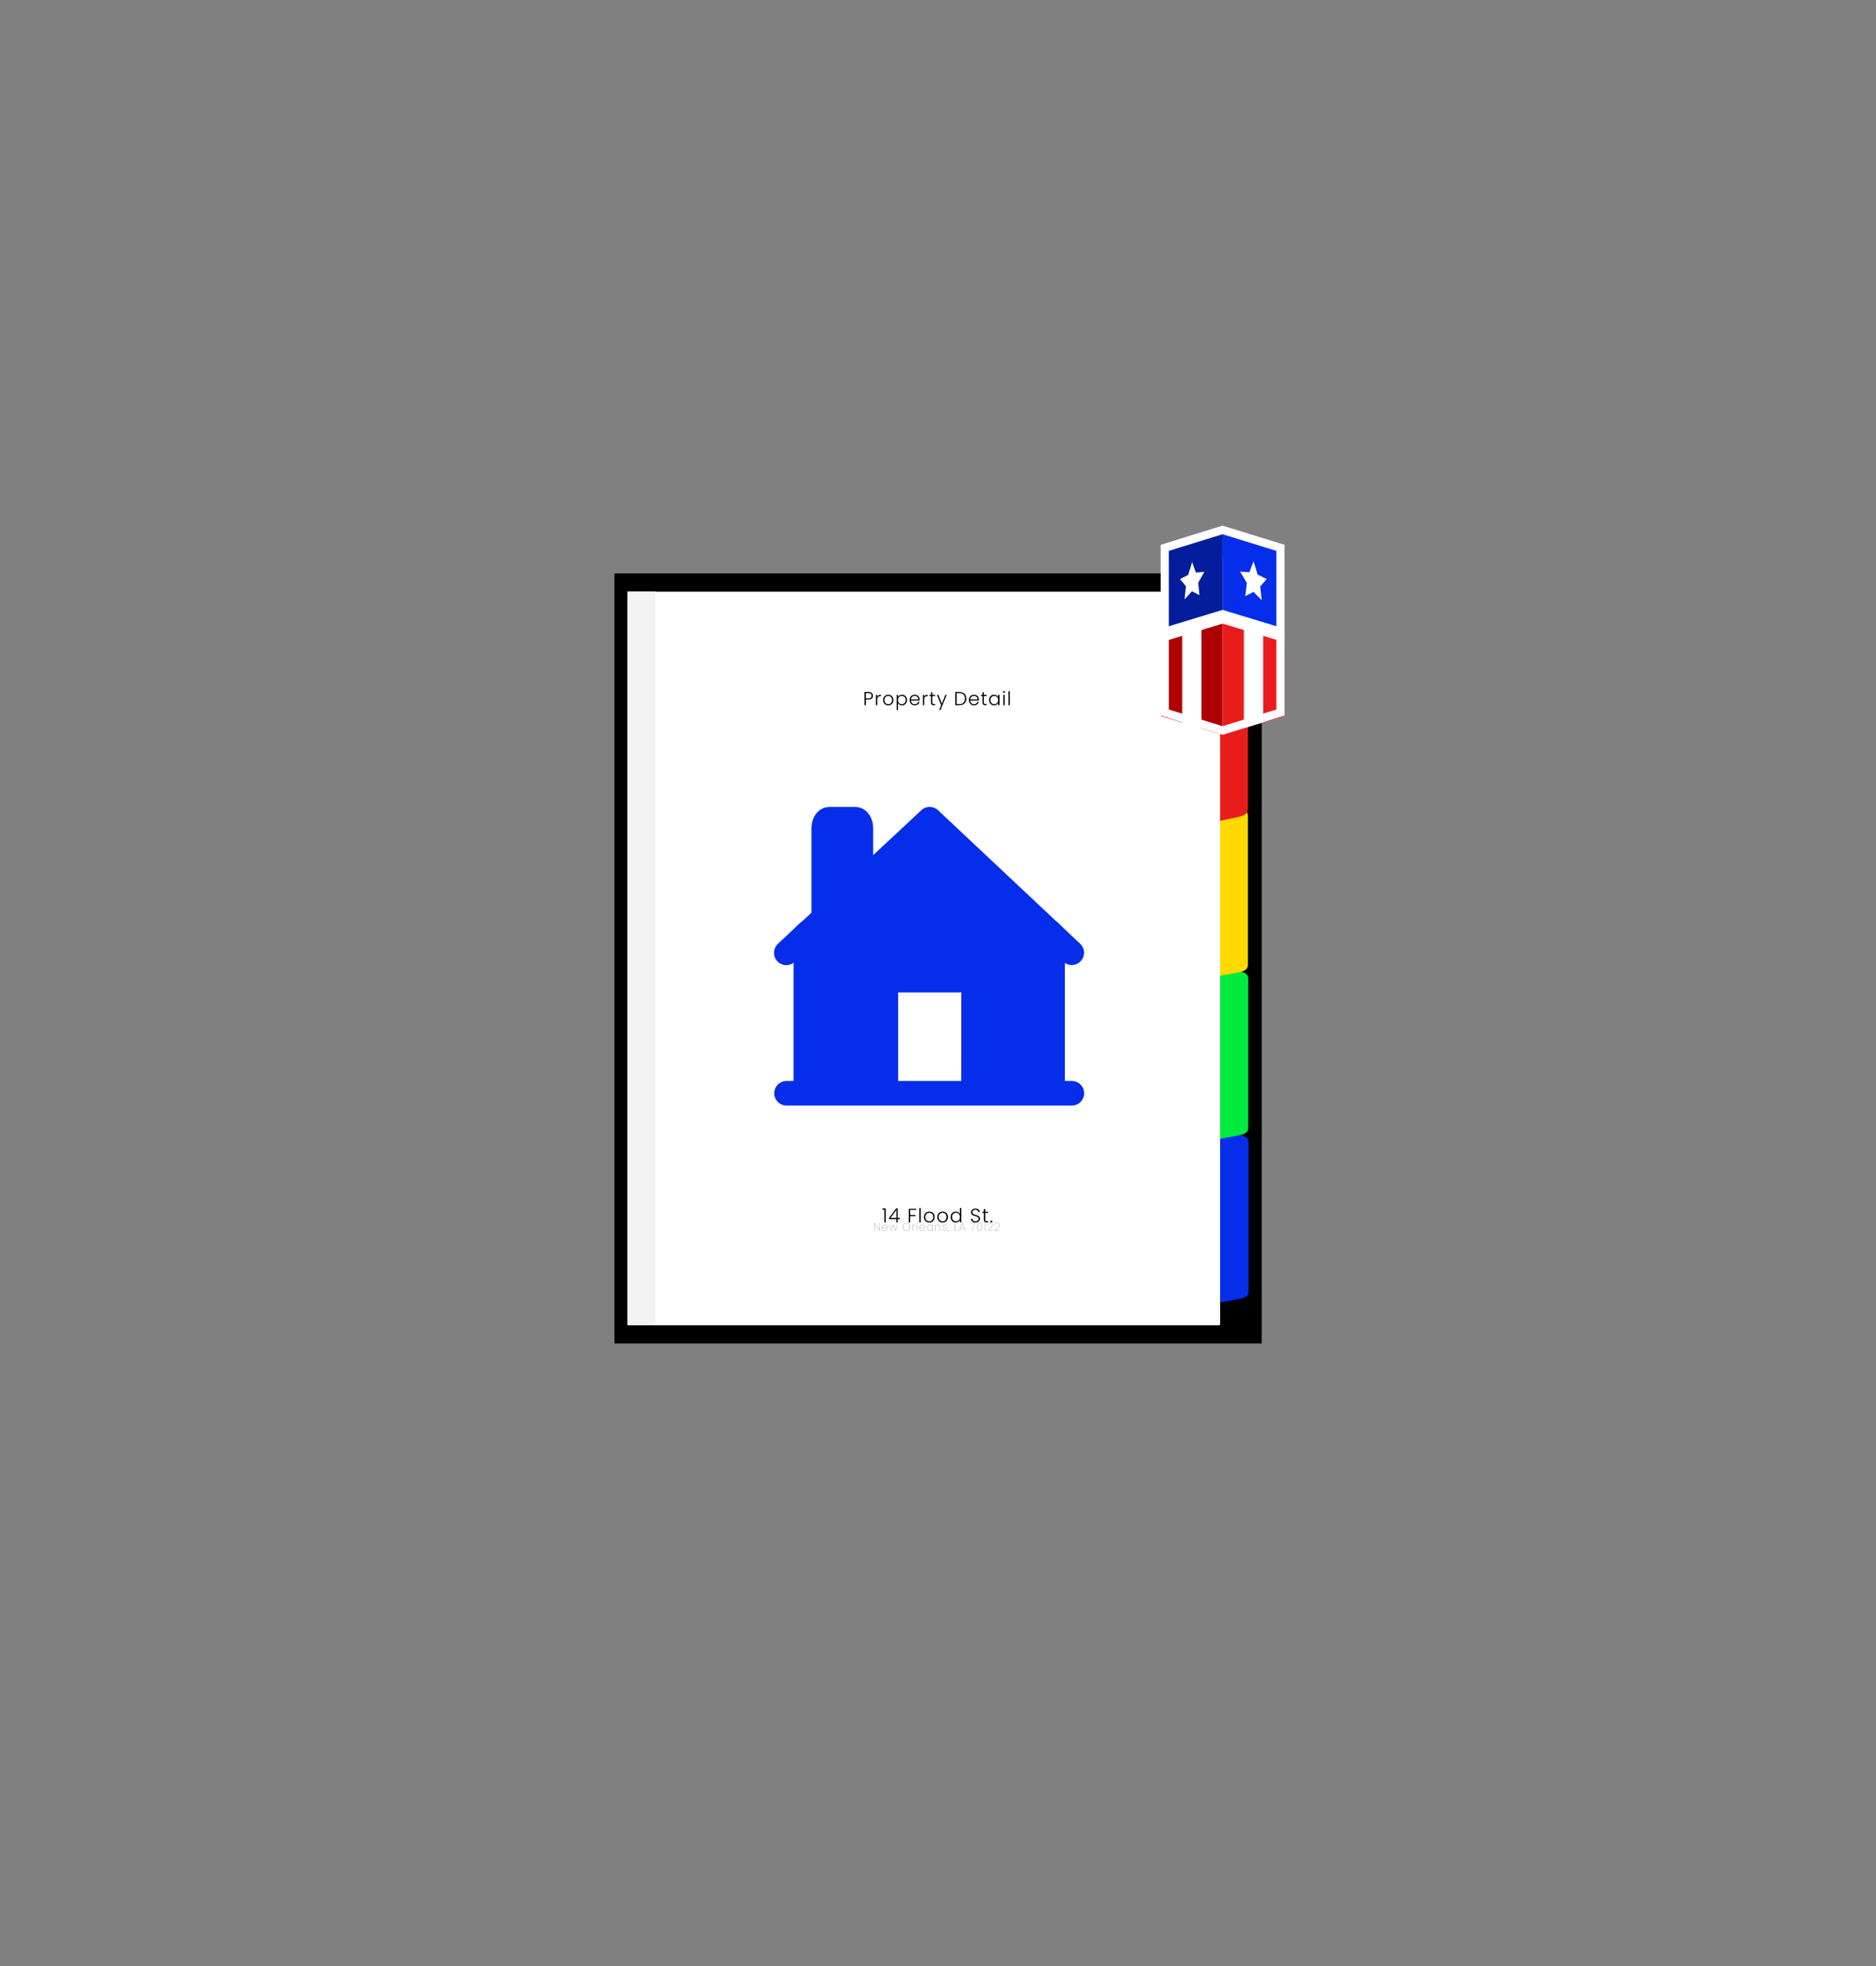 <svg width="229" height="240" viewBox="0 0 229 240" fill="none" xmlns="http://www.w3.org/2000/svg">
<rect x="0" y="0" width="229" height="240" fill="#808080" stroke="none"/>
<rect x="75" y="70" width="79.017" height="94" fill="black"/>
<rect x="76.603" y="72.223" width="3.411" height="89.543" fill="#E8E8E8"/>
<path d="M148.046 137.348C148.127 137.781 148.596 138.062 149.454 138.19C150.084 138.296 150.743 138.417 151.431 138.553C152.105 138.684 152.432 138.988 152.413 139.465L152.413 145.082C152.414 145.107 152.414 145.132 152.413 145.158L152.413 146.965C152.414 146.991 152.414 147.016 152.413 147.041L152.413 150.044C152.414 150.069 152.414 150.094 152.413 150.12L152.413 152.658C152.414 152.683 152.414 152.709 152.413 152.733L152.413 157.62C152.432 158.097 152.105 158.401 151.431 158.532C150.743 158.668 150.084 158.789 149.454 158.895C148.596 159.023 148.127 159.304 148.046 159.737L148.046 137.348Z" fill="#052DEA"/>
<path d="M148.048 117.375C148.129 117.81 148.594 118.092 149.444 118.221C150.068 118.327 150.721 118.449 151.403 118.585C152.07 118.717 152.395 119.023 152.376 119.502L152.376 125.091C152.377 125.116 152.377 125.141 152.376 125.167L152.376 127.034C152.377 127.06 152.377 127.086 152.376 127.11L152.376 130.03C152.377 130.054 152.377 130.08 152.376 130.105L152.376 132.7C152.377 132.725 152.377 132.751 152.376 132.775L152.376 137.638C152.395 138.117 152.07 138.423 151.403 138.555C150.721 138.691 150.068 138.813 149.444 138.919C148.594 139.048 148.129 139.33 148.048 139.765L148.048 117.375Z" fill="#00EB3E"/>
<path d="M147.996 97.481C148.076 97.915 148.542 98.197 149.393 98.326C150.018 98.432 150.672 98.553 151.355 98.69C152.023 98.822 152.348 99.127 152.329 99.606L152.329 105.199C152.33 105.224 152.33 105.249 152.329 105.275L152.329 107.134C152.33 107.16 152.33 107.185 152.329 107.21L152.329 110.141C152.33 110.166 152.33 110.191 152.329 110.217L152.329 112.803C152.33 112.829 152.33 112.854 152.329 112.879L152.329 117.745C152.348 118.224 152.023 118.529 151.355 118.661C150.672 118.797 150.018 118.919 149.393 119.025C148.542 119.153 148.076 119.435 147.996 119.87L147.996 97.481Z" fill="#FFD900"/>
<path d="M148.048 76.707C148.128 77.201 148.588 77.522 149.429 77.668C150.046 77.789 150.692 77.927 151.367 78.082C152.027 78.232 152.348 78.579 152.33 79.123V84.891C152.331 84.92 152.331 84.948 152.33 84.978V87.68C152.331 87.71 152.331 87.738 152.33 87.766V89.995C152.331 90.023 152.331 90.052 152.33 90.081V93.535C152.331 93.564 152.331 93.593 152.33 93.621L152.33 98.638C152.348 99.183 152.027 99.529 151.367 99.68C150.692 99.835 150.046 99.973 149.429 100.093C148.588 100.24 148.128 100.56 148.048 101.054L148.048 76.707Z" fill="#E91C1C"/>
<path d="M76.604 72.223H148.797C148.876 72.223 148.94 72.287 148.94 72.366V161.639C148.94 161.718 148.876 161.782 148.797 161.782H76.604V72.223Z" fill="white"/>
<path d="M106.56 84.934C106.56 85.073 106.515 85.185 106.424 85.269C106.333 85.354 106.196 85.397 106.014 85.397H105.688V86.086H105.526V84.469H106.014C106.195 84.469 106.33 84.512 106.421 84.597C106.514 84.681 106.56 84.794 106.56 84.934ZM106.014 85.258C106.267 85.258 106.394 85.15 106.394 84.934C106.394 84.826 106.364 84.745 106.303 84.689C106.243 84.633 106.147 84.606 106.014 84.606H105.688V85.258H106.014ZM107.094 85.047C107.13 84.969 107.184 84.908 107.256 84.865C107.33 84.822 107.42 84.8 107.527 84.8V84.969H107.483C107.366 84.969 107.272 85.001 107.201 85.064C107.13 85.127 107.094 85.233 107.094 85.381V86.086H106.932V84.823H107.094V85.047ZM108.424 86.104C108.305 86.104 108.198 86.078 108.102 86.026C108.008 85.972 107.933 85.896 107.878 85.799C107.824 85.701 107.797 85.586 107.797 85.455C107.797 85.323 107.825 85.209 107.88 85.112C107.936 85.014 108.011 84.938 108.107 84.886C108.202 84.832 108.309 84.805 108.428 84.805C108.547 84.805 108.654 84.832 108.75 84.886C108.847 84.938 108.922 85.014 108.976 85.112C109.032 85.209 109.06 85.323 109.06 85.455C109.06 85.584 109.032 85.698 108.976 85.797C108.921 85.895 108.844 85.972 108.747 86.026C108.65 86.078 108.542 86.104 108.424 86.104ZM108.424 85.963C108.507 85.963 108.584 85.945 108.655 85.908C108.726 85.869 108.783 85.812 108.826 85.737C108.871 85.66 108.893 85.566 108.893 85.455C108.893 85.344 108.871 85.25 108.828 85.175C108.785 85.098 108.728 85.041 108.657 85.004C108.586 84.965 108.509 84.946 108.426 84.946C108.343 84.946 108.265 84.965 108.195 85.004C108.124 85.041 108.067 85.098 108.023 85.175C107.982 85.25 107.961 85.344 107.961 85.455C107.961 85.566 107.982 85.66 108.023 85.737C108.067 85.812 108.123 85.869 108.192 85.908C108.263 85.945 108.34 85.963 108.424 85.963ZM109.615 85.101C109.655 85.016 109.718 84.946 109.804 84.89C109.892 84.833 109.996 84.805 110.117 84.805C110.231 84.805 110.333 84.832 110.424 84.886C110.517 84.938 110.588 85.014 110.639 85.112C110.692 85.209 110.718 85.323 110.718 85.452C110.718 85.582 110.692 85.696 110.639 85.794C110.588 85.893 110.517 85.969 110.424 86.023C110.333 86.078 110.231 86.104 110.117 86.104C109.998 86.104 109.895 86.077 109.807 86.021C109.719 85.964 109.655 85.893 109.615 85.808V86.683H109.455V84.823H109.615V85.101ZM110.554 85.452C110.554 85.347 110.533 85.257 110.491 85.182C110.451 85.105 110.396 85.046 110.325 85.006C110.254 84.966 110.174 84.946 110.084 84.946C109.998 84.946 109.918 84.967 109.846 85.008C109.775 85.05 109.719 85.109 109.677 85.186C109.636 85.263 109.615 85.353 109.615 85.455C109.615 85.556 109.636 85.646 109.677 85.723C109.719 85.8 109.775 85.859 109.846 85.901C109.918 85.942 109.998 85.963 110.084 85.963C110.174 85.963 110.254 85.943 110.325 85.903C110.396 85.862 110.451 85.802 110.491 85.725C110.533 85.647 110.554 85.556 110.554 85.452ZM112.259 85.39C112.259 85.445 112.257 85.488 112.254 85.517H111.207C111.211 85.613 111.234 85.694 111.276 85.762C111.318 85.83 111.372 85.882 111.44 85.917C111.508 85.951 111.582 85.968 111.662 85.968C111.767 85.968 111.855 85.942 111.926 85.892C111.998 85.841 112.046 85.772 112.069 85.686H112.24C112.21 85.809 112.143 85.91 112.041 85.989C111.941 86.066 111.815 86.104 111.662 86.104C111.543 86.104 111.437 86.078 111.343 86.026C111.249 85.972 111.175 85.896 111.121 85.799C111.069 85.701 111.042 85.586 111.042 85.455C111.042 85.323 111.069 85.209 111.121 85.11C111.173 85.011 111.247 84.936 111.341 84.883C111.435 84.831 111.542 84.805 111.662 84.805C111.782 84.805 111.887 84.831 111.977 84.883C112.068 84.936 112.137 85.007 112.185 85.096C112.234 85.184 112.259 85.282 112.259 85.39ZM112.095 85.385C112.096 85.291 112.077 85.211 112.037 85.145C111.998 85.078 111.945 85.028 111.877 84.994C111.809 84.96 111.735 84.944 111.655 84.944C111.535 84.944 111.432 84.982 111.348 85.059C111.263 85.136 111.216 85.245 111.207 85.385H112.095ZM112.817 85.047C112.853 84.969 112.907 84.908 112.979 84.865C113.053 84.822 113.144 84.8 113.25 84.8V84.969H113.206C113.089 84.969 112.995 85.001 112.924 85.064C112.853 85.127 112.817 85.233 112.817 85.381V86.086H112.656V84.823H112.817V85.047ZM113.805 84.96V85.744C113.805 85.821 113.819 85.874 113.848 85.903C113.878 85.933 113.929 85.947 114.003 85.947H114.151V86.086H113.978C113.864 86.086 113.779 86.06 113.724 86.007C113.668 85.953 113.64 85.865 113.64 85.744V84.96H113.465V84.823H113.64V84.506H113.805V84.823H114.151V84.96H113.805ZM115.56 84.823L114.81 86.68H114.642L114.887 86.079L114.369 84.823H114.547L114.977 85.901L115.393 84.823H115.56ZM117.094 84.469C117.273 84.469 117.426 84.502 117.554 84.567C117.682 84.631 117.78 84.725 117.848 84.846C117.915 84.968 117.949 85.113 117.949 85.281C117.949 85.448 117.915 85.592 117.848 85.714C117.78 85.834 117.682 85.926 117.554 85.991C117.426 86.054 117.273 86.086 117.094 86.086H116.615V84.469H117.094ZM117.094 85.952C117.319 85.952 117.49 85.893 117.607 85.776C117.726 85.657 117.785 85.492 117.785 85.281C117.785 85.068 117.726 84.903 117.607 84.784C117.49 84.664 117.319 84.603 117.094 84.603H116.777V85.952H117.094ZM119.491 85.39C119.491 85.445 119.489 85.488 119.486 85.517H118.439C118.443 85.613 118.466 85.694 118.508 85.762C118.55 85.83 118.604 85.882 118.672 85.917C118.74 85.951 118.814 85.968 118.894 85.968C118.999 85.968 119.087 85.942 119.158 85.892C119.23 85.841 119.278 85.772 119.301 85.686H119.472C119.442 85.809 119.375 85.91 119.274 85.989C119.173 86.066 119.047 86.104 118.894 86.104C118.776 86.104 118.669 86.078 118.575 86.026C118.481 85.972 118.407 85.896 118.353 85.799C118.301 85.701 118.274 85.586 118.274 85.455C118.274 85.323 118.301 85.209 118.353 85.11C118.405 85.011 118.479 84.936 118.573 84.883C118.667 84.831 118.774 84.805 118.894 84.805C119.014 84.805 119.119 84.831 119.209 84.883C119.3 84.936 119.369 85.007 119.417 85.096C119.466 85.184 119.491 85.282 119.491 85.39ZM119.327 85.385C119.328 85.291 119.309 85.211 119.269 85.145C119.23 85.078 119.177 85.028 119.109 84.994C119.041 84.96 118.967 84.944 118.887 84.944C118.767 84.944 118.664 84.982 118.58 85.059C118.495 85.136 118.448 85.245 118.439 85.385H119.327ZM120.098 84.96V85.744C120.098 85.821 120.113 85.874 120.142 85.903C120.171 85.933 120.223 85.947 120.297 85.947H120.445V86.086H120.272C120.157 86.086 120.073 86.06 120.017 86.007C119.962 85.953 119.934 85.865 119.934 85.744V84.96H119.758V84.823H119.934V84.506H120.098V84.823H120.445V84.96H120.098ZM120.739 85.452C120.739 85.323 120.764 85.209 120.815 85.112C120.867 85.014 120.939 84.938 121.03 84.886C121.122 84.832 121.227 84.805 121.342 84.805C121.462 84.805 121.566 84.832 121.652 84.888C121.74 84.944 121.803 85.014 121.842 85.101V84.823H122.004V86.086H121.842V85.806C121.802 85.892 121.738 85.964 121.65 86.021C121.563 86.077 121.46 86.104 121.34 86.104C121.226 86.104 121.122 86.078 121.03 86.023C120.939 85.969 120.867 85.893 120.815 85.794C120.764 85.696 120.739 85.582 120.739 85.452ZM121.842 85.455C121.842 85.353 121.821 85.263 121.779 85.186C121.738 85.109 121.681 85.05 121.608 85.008C121.537 84.967 121.459 84.946 121.372 84.946C121.283 84.946 121.203 84.966 121.132 85.006C121.061 85.046 121.005 85.105 120.963 85.182C120.923 85.257 120.903 85.347 120.903 85.452C120.903 85.556 120.923 85.647 120.963 85.725C121.005 85.802 121.061 85.862 121.132 85.903C121.203 85.943 121.283 85.963 121.372 85.963C121.459 85.963 121.537 85.942 121.608 85.901C121.681 85.859 121.738 85.8 121.779 85.723C121.821 85.646 121.842 85.556 121.842 85.455ZM122.555 84.585C122.522 84.585 122.495 84.573 122.471 84.55C122.448 84.527 122.437 84.499 122.437 84.465C122.437 84.431 122.448 84.403 122.471 84.382C122.495 84.358 122.522 84.347 122.555 84.347C122.587 84.347 122.615 84.358 122.638 84.382C122.661 84.403 122.673 84.431 122.673 84.465C122.673 84.499 122.661 84.527 122.638 84.55C122.615 84.573 122.587 84.585 122.555 84.585ZM122.636 84.823V86.086H122.474V84.823H122.636ZM123.265 84.374V86.086H123.103V84.374H123.265Z" fill="black"/>
<g clip-path="url(#clip0_0_74)">
<path d="M107.714 147.66V147.51H108.119V149.22H107.95V147.66H107.714ZM108.517 148.814V148.688L109.385 147.519H109.583V148.669H109.838V148.814H109.583V149.22H109.418V148.814H108.517ZM109.425 147.703L108.71 148.669H109.425V147.703ZM111.843 147.553V147.691H111.109V148.313H111.729V148.452H111.109V149.22H110.942V147.553H111.843ZM112.384 147.455V149.22H112.217V147.455H112.384ZM113.432 149.239C113.309 149.239 113.199 149.212 113.1 149.158C113.003 149.102 112.926 149.024 112.869 148.924C112.813 148.822 112.785 148.704 112.785 148.569C112.785 148.433 112.814 148.316 112.871 148.216C112.928 148.114 113.006 148.036 113.105 147.982C113.203 147.926 113.314 147.899 113.436 147.899C113.559 147.899 113.669 147.926 113.768 147.982C113.868 148.036 113.946 148.114 114.001 148.216C114.059 148.316 114.087 148.433 114.087 148.569C114.087 148.702 114.059 148.82 114.001 148.922C113.944 149.023 113.866 149.102 113.765 149.158C113.665 149.212 113.554 149.239 113.432 149.239ZM113.432 149.093C113.517 149.093 113.597 149.074 113.67 149.036C113.743 148.996 113.802 148.937 113.846 148.86C113.893 148.78 113.916 148.683 113.916 148.569C113.916 148.454 113.893 148.358 113.849 148.28C113.804 148.201 113.746 148.142 113.672 148.104C113.599 148.064 113.52 148.044 113.434 148.044C113.348 148.044 113.269 148.064 113.195 148.104C113.122 148.142 113.064 148.201 113.019 148.28C112.976 148.358 112.955 148.454 112.955 148.569C112.955 148.683 112.976 148.78 113.019 148.86C113.064 148.937 113.122 148.996 113.193 149.036C113.266 149.074 113.346 149.093 113.432 149.093ZM115.061 149.239C114.938 149.239 114.828 149.212 114.729 149.158C114.632 149.102 114.555 149.024 114.498 148.924C114.442 148.822 114.415 148.704 114.415 148.569C114.415 148.433 114.443 148.316 114.5 148.216C114.558 148.114 114.636 148.036 114.734 147.982C114.833 147.926 114.943 147.899 115.066 147.899C115.188 147.899 115.299 147.926 115.397 147.982C115.497 148.036 115.575 148.114 115.631 148.216C115.688 148.316 115.717 148.433 115.717 148.569C115.717 148.702 115.688 148.82 115.631 148.922C115.574 149.023 115.495 149.102 115.395 149.158C115.295 149.212 115.183 149.239 115.061 149.239ZM115.061 149.093C115.147 149.093 115.226 149.074 115.299 149.036C115.372 148.996 115.431 148.937 115.476 148.86C115.522 148.78 115.545 148.683 115.545 148.569C115.545 148.454 115.523 148.358 115.478 148.28C115.434 148.201 115.375 148.142 115.302 148.104C115.229 148.064 115.149 148.044 115.063 148.044C114.977 148.044 114.898 148.064 114.825 148.104C114.752 148.142 114.693 148.201 114.648 148.28C114.605 148.358 114.584 148.454 114.584 148.569C114.584 148.683 114.605 148.78 114.648 148.86C114.693 148.937 114.751 148.996 114.822 149.036C114.896 149.074 114.975 149.093 115.061 149.093ZM116.044 148.566C116.044 148.433 116.071 148.316 116.125 148.216C116.179 148.114 116.253 148.036 116.347 147.982C116.442 147.926 116.55 147.899 116.669 147.899C116.783 147.899 116.887 147.926 116.979 147.982C117.071 148.038 117.139 148.11 117.181 148.199V147.455H117.348V149.22H117.181V148.929C117.142 149.019 117.077 149.094 116.986 149.153C116.895 149.21 116.789 149.239 116.666 149.239C116.547 149.239 116.44 149.211 116.344 149.155C116.251 149.1 116.177 149.021 116.123 148.919C116.07 148.817 116.044 148.7 116.044 148.566ZM117.181 148.569C117.181 148.464 117.16 148.371 117.117 148.292C117.074 148.213 117.015 148.151 116.941 148.108C116.867 148.065 116.786 148.044 116.697 148.044C116.605 148.044 116.522 148.065 116.449 148.106C116.376 148.147 116.318 148.208 116.275 148.287C116.234 148.365 116.213 148.458 116.213 148.566C116.213 148.673 116.234 148.767 116.275 148.848C116.318 148.927 116.376 148.988 116.449 149.031C116.522 149.073 116.605 149.093 116.697 149.093C116.786 149.093 116.867 149.072 116.941 149.029C117.015 148.986 117.074 148.925 117.117 148.845C117.16 148.766 117.181 148.674 117.181 148.569ZM119.088 149.236C118.978 149.236 118.881 149.217 118.797 149.179C118.714 149.141 118.649 149.088 118.602 149.019C118.554 148.951 118.528 148.875 118.525 148.79H118.702C118.71 148.871 118.745 148.943 118.809 149.005C118.873 149.065 118.966 149.096 119.088 149.096C119.201 149.096 119.29 149.067 119.355 149.01C119.422 148.951 119.455 148.877 119.455 148.788C119.455 148.716 119.437 148.659 119.4 148.616C119.364 148.572 119.319 148.539 119.265 148.519C119.21 148.496 119.136 148.472 119.04 148.447C118.929 148.417 118.841 148.387 118.776 148.359C118.71 148.33 118.655 148.286 118.609 148.225C118.563 148.165 118.54 148.083 118.54 147.98C118.54 147.894 118.562 147.817 118.606 147.751C118.651 147.682 118.714 147.629 118.795 147.591C118.876 147.553 118.969 147.534 119.074 147.534C119.228 147.534 119.352 147.572 119.446 147.648C119.541 147.723 119.596 147.82 119.61 147.939H119.429C119.418 147.871 119.381 147.81 119.317 147.758C119.253 147.704 119.168 147.677 119.059 147.677C118.959 147.677 118.876 147.704 118.809 147.758C118.742 147.81 118.709 147.883 118.709 147.975C118.709 148.045 118.727 148.101 118.764 148.144C118.8 148.187 118.846 148.22 118.9 148.242C118.955 148.264 119.03 148.288 119.124 148.313C119.232 148.344 119.319 148.374 119.386 148.404C119.453 148.433 119.509 148.477 119.555 148.538C119.602 148.598 119.625 148.679 119.625 148.781C119.625 148.859 119.604 148.933 119.563 149.003C119.521 149.073 119.46 149.129 119.379 149.172C119.298 149.215 119.201 149.236 119.088 149.236ZM120.264 148.058V148.867C120.264 148.946 120.279 149.001 120.309 149.031C120.339 149.061 120.392 149.077 120.469 149.077H120.621V149.22H120.442C120.325 149.22 120.237 149.193 120.18 149.139C120.123 149.083 120.094 148.992 120.094 148.867V148.058H119.913V147.918H120.094V147.591H120.264V147.918H120.621V148.058H120.264ZM121.024 149.232C120.989 149.232 120.96 149.22 120.936 149.196C120.914 149.172 120.903 149.143 120.903 149.108C120.903 149.073 120.914 149.044 120.936 149.022C120.96 148.998 120.989 148.986 121.024 148.986C121.058 148.986 121.086 148.998 121.108 149.022C121.132 149.044 121.144 149.073 121.144 149.108C121.144 149.143 121.132 149.172 121.108 149.196C121.086 149.22 121.058 149.232 121.024 149.232Z" fill="black"/>
<path d="M107.397 150.238H107.335L106.767 149.372V150.238H106.705V149.272H106.767L107.335 150.135V149.272H107.397V150.238ZM108.357 149.814C108.357 149.847 108.356 149.871 108.354 149.888H107.707C107.709 149.955 107.724 150.012 107.751 150.058C107.779 150.104 107.815 150.138 107.86 150.161C107.905 150.184 107.954 150.196 108.008 150.196C108.081 150.196 108.143 150.178 108.193 150.142C108.242 150.105 108.273 150.055 108.286 149.993H108.351C108.336 150.069 108.299 150.131 108.238 150.179C108.177 150.226 108.101 150.249 108.008 150.249C107.938 150.249 107.875 150.234 107.82 150.202C107.765 150.171 107.722 150.127 107.691 150.069C107.659 150.01 107.644 149.941 107.644 149.863C107.644 149.785 107.659 149.717 107.689 149.659C107.72 149.601 107.764 149.557 107.819 149.527C107.874 149.495 107.937 149.48 108.008 149.48C108.079 149.48 108.142 149.495 108.194 149.527C108.247 149.557 108.288 149.598 108.315 149.649C108.343 149.7 108.357 149.755 108.357 149.814ZM108.295 149.837C108.297 149.771 108.285 149.715 108.259 149.669C108.233 149.623 108.198 149.589 108.153 149.567C108.107 149.544 108.059 149.532 108.006 149.532C107.954 149.532 107.905 149.544 107.86 149.567C107.816 149.589 107.78 149.623 107.751 149.669C107.724 149.715 107.709 149.771 107.707 149.837H108.295ZM109.581 149.489L109.345 150.238H109.286L109.047 149.575L108.807 150.238H108.748L108.512 149.489H108.577L108.778 150.168L109.018 149.489H109.077L109.316 150.165L109.517 149.489H109.581ZM110.653 150.249C110.563 150.249 110.483 150.229 110.411 150.187C110.34 150.145 110.283 150.086 110.243 150.011C110.203 149.935 110.182 149.85 110.182 149.756C110.182 149.66 110.203 149.575 110.243 149.5C110.283 149.425 110.34 149.367 110.411 149.325C110.483 149.283 110.563 149.262 110.653 149.262C110.742 149.262 110.822 149.283 110.894 149.325C110.966 149.367 111.022 149.425 111.062 149.5C111.103 149.575 111.123 149.66 111.123 149.756C111.123 149.85 111.103 149.935 111.062 150.011C111.022 150.086 110.966 150.145 110.894 150.187C110.822 150.229 110.742 150.249 110.653 150.249ZM110.653 150.194C110.729 150.194 110.798 150.176 110.859 150.14C110.921 150.105 110.969 150.053 111.004 149.987C111.04 149.921 111.058 149.844 111.058 149.756C111.058 149.666 111.04 149.589 111.004 149.523C110.969 149.456 110.921 149.405 110.859 149.369C110.798 149.334 110.729 149.316 110.653 149.316C110.576 149.316 110.507 149.334 110.446 149.369C110.384 149.405 110.335 149.456 110.3 149.523C110.264 149.589 110.246 149.666 110.246 149.756C110.246 149.844 110.264 149.921 110.3 149.987C110.335 150.053 110.384 150.105 110.446 150.14C110.507 150.176 110.576 150.194 110.653 150.194ZM111.43 149.644C111.448 149.589 111.481 149.547 111.528 149.518C111.575 149.489 111.635 149.474 111.707 149.474V149.539H111.686C111.613 149.539 111.552 149.56 111.503 149.603C111.454 149.644 111.43 149.712 111.43 149.807V150.238H111.368V149.489H111.43V149.644ZM111.97 149.218V150.238H111.908V149.218H111.97ZM112.929 149.814C112.929 149.847 112.928 149.871 112.926 149.888H112.279C112.281 149.955 112.296 150.012 112.323 150.058C112.351 150.104 112.387 150.138 112.432 150.161C112.477 150.184 112.527 150.196 112.58 150.196C112.654 150.196 112.715 150.178 112.765 150.142C112.814 150.105 112.846 150.055 112.859 149.993H112.923C112.909 150.069 112.871 150.131 112.81 150.179C112.75 150.226 112.673 150.249 112.58 150.249C112.51 150.249 112.448 150.234 112.392 150.202C112.337 150.171 112.294 150.127 112.263 150.069C112.232 150.01 112.216 149.941 112.216 149.863C112.216 149.785 112.231 149.717 112.261 149.659C112.293 149.601 112.336 149.557 112.391 149.527C112.446 149.495 112.509 149.48 112.58 149.48C112.652 149.48 112.714 149.495 112.766 149.527C112.82 149.557 112.86 149.598 112.888 149.649C112.915 149.7 112.929 149.755 112.929 149.814ZM112.867 149.837C112.87 149.771 112.858 149.715 112.831 149.669C112.805 149.623 112.77 149.589 112.725 149.567C112.68 149.544 112.631 149.532 112.579 149.532C112.526 149.532 112.477 149.544 112.432 149.567C112.388 149.589 112.352 149.623 112.323 149.669C112.296 149.715 112.281 149.771 112.279 149.837H112.867ZM113.135 149.863C113.135 149.786 113.15 149.718 113.181 149.66C113.212 149.603 113.255 149.558 113.309 149.527C113.364 149.495 113.427 149.48 113.497 149.48C113.576 149.48 113.643 149.499 113.698 149.538C113.753 149.576 113.792 149.626 113.814 149.685V149.489H113.876V150.238H113.814V150.041C113.792 150.102 113.753 150.152 113.697 150.191C113.641 150.23 113.575 150.249 113.497 150.249C113.427 150.249 113.364 150.234 113.309 150.202C113.255 150.17 113.212 150.125 113.181 150.067C113.15 150.008 113.135 149.94 113.135 149.863ZM113.814 149.863C113.814 149.798 113.8 149.74 113.772 149.691C113.746 149.64 113.709 149.602 113.662 149.575C113.615 149.547 113.563 149.534 113.505 149.534C113.444 149.534 113.391 149.547 113.345 149.574C113.299 149.599 113.263 149.637 113.237 149.687C113.212 149.736 113.199 149.795 113.199 149.863C113.199 149.931 113.212 149.99 113.237 150.04C113.263 150.089 113.299 150.127 113.345 150.154C113.392 150.181 113.445 150.194 113.505 150.194C113.563 150.194 113.615 150.181 113.662 150.154C113.71 150.127 113.747 150.088 113.774 150.038C113.8 149.988 113.814 149.929 113.814 149.863ZM114.497 149.474C114.586 149.474 114.659 149.502 114.715 149.557C114.771 149.611 114.799 149.692 114.799 149.8V150.238H114.739V149.804C114.739 149.715 114.716 149.647 114.671 149.6C114.626 149.552 114.565 149.528 114.488 149.528C114.407 149.528 114.342 149.554 114.293 149.605C114.245 149.657 114.221 149.733 114.221 149.834V150.238H114.159V149.489H114.221V149.648C114.243 149.592 114.277 149.549 114.326 149.52C114.376 149.489 114.433 149.474 114.497 149.474ZM115.326 150.249C115.242 150.249 115.173 150.231 115.12 150.194C115.068 150.157 115.038 150.105 115.032 150.037H115.095C115.1 150.086 115.122 150.124 115.162 150.153C115.202 150.181 115.257 150.196 115.326 150.196C115.383 150.196 115.428 150.181 115.461 150.153C115.495 150.123 115.512 150.088 115.512 150.045C115.512 150.016 115.503 149.992 115.484 149.973C115.467 149.954 115.445 149.939 115.418 149.929C115.391 149.919 115.355 149.908 115.309 149.896C115.254 149.882 115.209 149.867 115.175 149.854C115.141 149.839 115.112 149.817 115.088 149.789C115.065 149.76 115.053 149.722 115.053 149.674C115.053 149.639 115.063 149.607 115.084 149.578C115.105 149.547 115.135 149.523 115.173 149.506C115.21 149.489 115.253 149.48 115.301 149.48C115.379 149.48 115.442 149.5 115.49 149.539C115.538 149.578 115.565 149.631 115.568 149.7H115.506C115.504 149.651 115.484 149.61 115.448 149.579C115.413 149.548 115.363 149.532 115.299 149.532C115.246 149.532 115.202 149.546 115.167 149.574C115.132 149.601 115.115 149.635 115.115 149.674C115.115 149.709 115.124 149.738 115.144 149.76C115.164 149.781 115.188 149.797 115.217 149.809C115.246 149.82 115.285 149.832 115.333 149.845C115.385 149.859 115.427 149.873 115.458 149.887C115.49 149.899 115.517 149.919 115.539 149.945C115.561 149.969 115.572 150.003 115.572 150.045C115.572 150.084 115.562 150.119 115.541 150.15C115.52 150.181 115.49 150.206 115.452 150.223C115.415 150.241 115.373 150.249 115.326 150.249ZM115.86 150.093L115.731 150.447H115.684L115.789 150.093H115.86ZM116.582 150.186H116.942V150.238H116.52V149.27H116.582V150.186ZM117.689 149.99H117.23L117.137 150.238H117.07L117.426 149.292H117.495L117.849 150.238H117.781L117.689 149.99ZM117.67 149.938L117.46 149.374L117.249 149.938H117.67ZM119.055 149.309L118.669 150.238H118.605L118.997 149.313H118.421V149.259H119.055V149.309ZM119.258 149.743C119.258 149.584 119.281 149.462 119.327 149.376C119.373 149.29 119.458 149.247 119.581 149.247C119.703 149.247 119.787 149.29 119.833 149.376C119.879 149.462 119.902 149.584 119.902 149.743C119.902 149.904 119.879 150.028 119.833 150.116C119.787 150.202 119.703 150.245 119.581 150.245C119.458 150.245 119.373 150.202 119.327 150.116C119.281 150.028 119.258 149.904 119.258 149.743ZM119.841 149.743C119.841 149.651 119.835 149.574 119.821 149.51C119.808 149.447 119.782 149.397 119.744 149.36C119.706 149.322 119.652 149.303 119.581 149.303C119.51 149.303 119.455 149.322 119.417 149.36C119.379 149.397 119.353 149.447 119.339 149.51C119.327 149.574 119.32 149.651 119.32 149.743C119.32 149.837 119.327 149.916 119.339 149.98C119.353 150.044 119.379 150.094 119.417 150.132C119.455 150.17 119.51 150.189 119.581 150.189C119.652 150.189 119.706 150.17 119.744 150.132C119.782 150.094 119.808 150.044 119.821 149.98C119.835 149.916 119.841 149.837 119.841 149.743ZM120.085 149.314V149.258H120.289V150.238H120.227V149.314H120.085ZM120.536 150.193C120.709 150.073 120.845 149.958 120.944 149.847C121.045 149.735 121.095 149.629 121.095 149.527C121.095 149.46 121.077 149.405 121.041 149.363C121.006 149.32 120.948 149.299 120.868 149.299C120.788 149.299 120.727 149.323 120.685 149.372C120.643 149.421 120.619 149.485 120.613 149.565H120.553C120.559 149.464 120.59 149.386 120.646 149.329C120.703 149.273 120.777 149.245 120.868 149.245C120.952 149.245 121.021 149.269 121.074 149.316C121.128 149.363 121.155 149.432 121.155 149.525C121.155 149.64 121.102 149.756 120.997 149.873C120.892 149.99 120.772 150.093 120.637 150.182H121.187V150.234H120.536V150.193ZM121.38 150.193C121.553 150.073 121.689 149.958 121.788 149.847C121.888 149.735 121.939 149.629 121.939 149.527C121.939 149.46 121.921 149.405 121.885 149.363C121.85 149.32 121.792 149.299 121.712 149.299C121.632 149.299 121.571 149.323 121.529 149.372C121.487 149.421 121.463 149.485 121.457 149.565H121.397C121.403 149.464 121.434 149.386 121.49 149.329C121.546 149.273 121.62 149.245 121.712 149.245C121.796 149.245 121.865 149.269 121.918 149.316C121.972 149.363 121.999 149.432 121.999 149.525C121.999 149.64 121.946 149.756 121.841 149.873C121.736 149.99 121.616 150.093 121.481 150.182H122.031V150.234H121.38V150.193Z" fill="#B3B3B3"/>
</g>
<rect opacity="0.5" x="76.603" y="72.223" width="3.411" height="89.543" fill="#E8E8E8"/>
<rect x="106.187" y="117.496" width="15.065" height="15.961" fill="white"/>
<path d="M104.407 100C104.782 100 105.086 100.491 105.086 101.096L105.086 107.837L113.481 100.009L113.481 100L113.486 100.004L113.49 100L113.49 100.009L128.488 114.102V133.405L118.845 133.405L118.846 120.377C118.846 120 118.484 119.69 118.022 119.653L117.928 119.649H109.053C108.578 119.649 108.187 119.935 108.14 120.302L108.135 120.377L108.135 133.405L98.368 133.405V114.103L100.555 112.063L100.555 101.096C100.555 100.491 100.859 100 101.235 100H104.407Z" fill="#052DEA" stroke="#052DEA" stroke-width="3" stroke-linejoin="round"/>
<path d="M130.838 133.456H96.01" stroke="#052DEA" stroke-width="3" stroke-linecap="round"/>
<path d="M128.099 113.73L130.828 116.302" stroke="#052DEA" stroke-width="3" stroke-linecap="round"/>
<path d="M98.711 113.746L95.981 116.317" stroke="#052DEA" stroke-width="3" stroke-linecap="round"/>
<path fill-rule="evenodd" clip-rule="evenodd" d="M141.724 67.862H156.777V87.382L149.251 89.693L141.846 87.382L141.724 67.862Z" fill="white"/>
<path d="M141.724 78.409V87.418L144.311 88.195V77.619L141.724 78.409Z" fill="#AE0000"/>
<path d="M149.25 76.124L146.666 76.907V88.917L149.25 89.693" fill="#AE0000"/>
<path d="M149.25 76.124V89.693L151.837 88.917V76.911L149.25 76.124Z" fill="#E91C1C"/>
<path d="M154.195 88.204L156.779 87.428V78.406L154.195 77.619V88.204Z" fill="#E91C1C"/>
<path fill-rule="evenodd" clip-rule="evenodd" d="M141.727 76.735V67.48L149.235 65.193V74.448L141.727 76.735ZM145.501 72.172L146.417 72.654L146.261 71.14L147.009 69.812L145.976 69.889L145.52 68.607L145.047 70.168L144.043 70.692L144.769 71.572L144.597 73.168L145.501 72.172Z" fill="#031D9C"/>
<path fill-rule="evenodd" clip-rule="evenodd" d="M149.235 74.448V65.193L156.762 67.48V76.735L149.235 74.448ZM153.02 72.257L154.015 73.273L153.827 71.593L154.628 70.683L153.52 70.136L153.02 68.506L152.513 69.854L151.374 69.774L152.2 71.168L152.006 72.761L153.02 72.257Z" fill="#052DEA"/>
<path d="M142.176 86.978V66.875L149.236 64.689L156.297 66.875V86.978L149.236 89.17L142.176 86.978Z" stroke="white"/>
<defs>
<clipPath id="clip0_0_74">
<rect width="33.705" height="9.303" fill="white" transform="translate(97.539 143.219)"/>
</clipPath>
</defs>
</svg>
